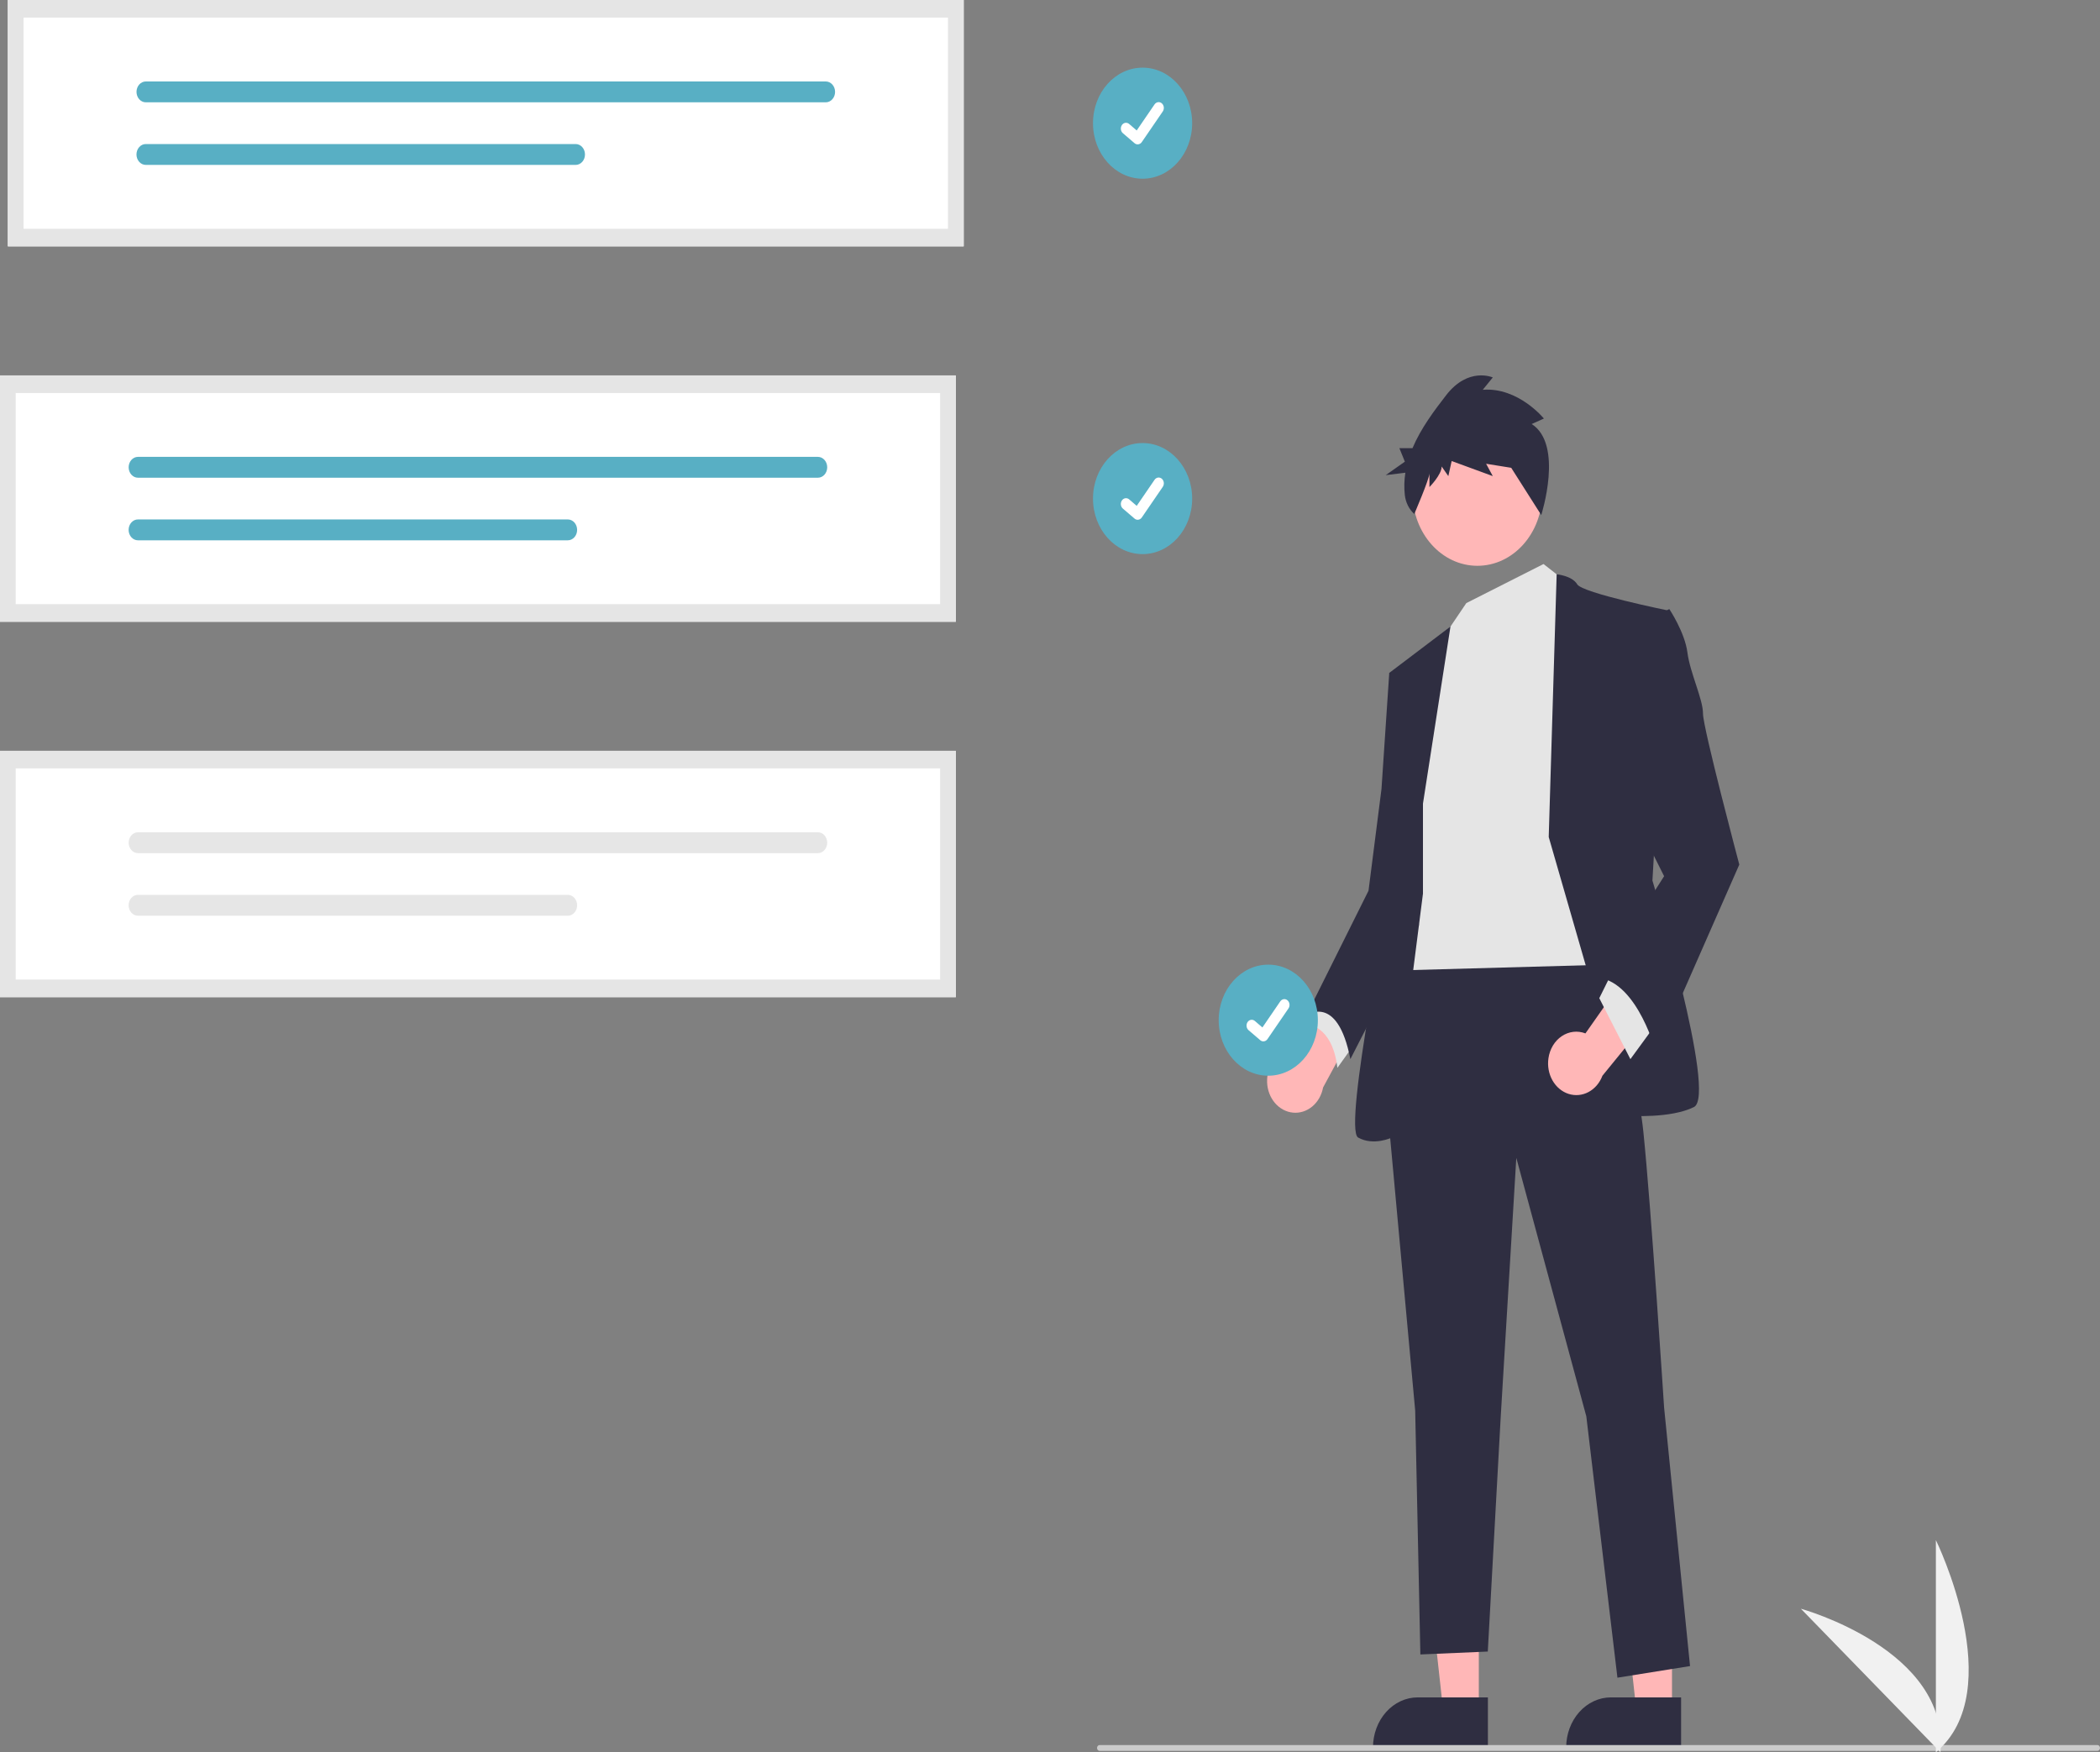 <svg width="562" height="469" viewBox="0 0 562 469" fill="none" xmlns="http://www.w3.org/2000/svg">
<rect x="0" y="0" width="562" height="469" fill="#808080" stroke="none"/>
<g clip-path="url(#clip0_232:81)">
<path d="M305.776 47.833C313.105 47.833 319.046 41.178 319.046 32.97C319.046 24.761 313.105 18.107 305.776 18.107C298.448 18.107 292.507 24.761 292.507 32.97C292.507 41.178 298.448 47.833 305.776 47.833Z" fill="#58AFC4"/>
<path d="M304.461 38.64C304.163 38.64 303.872 38.532 303.633 38.331L303.619 38.319L300.5 35.647C300.356 35.523 300.235 35.368 300.143 35.192C300.052 35.015 299.993 34.82 299.969 34.618C299.946 34.416 299.958 34.211 300.005 34.014C300.052 33.817 300.133 33.632 300.244 33.471C300.354 33.309 300.492 33.173 300.65 33.071C300.807 32.969 300.981 32.903 301.162 32.876C301.342 32.849 301.526 32.863 301.701 32.915C301.877 32.968 302.042 33.059 302.186 33.183L304.206 34.918L308.979 27.943C309.09 27.781 309.228 27.646 309.386 27.544C309.543 27.442 309.717 27.375 309.897 27.349C310.078 27.322 310.261 27.335 310.437 27.388C310.613 27.441 310.777 27.532 310.922 27.656L310.922 27.656L310.892 27.702L310.923 27.656C311.214 27.907 311.405 28.277 311.453 28.685C311.501 29.093 311.402 29.505 311.179 29.832L305.565 38.032C305.435 38.221 305.268 38.374 305.077 38.479C304.886 38.584 304.675 38.638 304.463 38.638L304.461 38.64Z" fill="white"/>
<path d="M305.776 148.312C313.105 148.312 319.046 141.657 319.046 133.449C319.046 125.24 313.105 118.586 305.776 118.586C298.448 118.586 292.507 125.24 292.507 133.449C292.507 141.657 298.448 148.312 305.776 148.312Z" fill="#58AFC4"/>
<path d="M304.461 139.119C304.163 139.119 303.872 139.011 303.633 138.811L303.619 138.798L300.5 136.126C300.356 136.002 300.235 135.847 300.143 135.671C300.052 135.494 299.993 135.3 299.969 135.097C299.946 134.895 299.958 134.69 300.005 134.493C300.052 134.296 300.133 134.112 300.244 133.95C300.354 133.788 300.492 133.652 300.65 133.55C300.807 133.448 300.981 133.382 301.162 133.355C301.342 133.329 301.526 133.342 301.701 133.395C301.877 133.447 302.042 133.538 302.186 133.662L304.206 135.397L308.979 128.422C309.09 128.261 309.228 128.125 309.386 128.023C309.543 127.921 309.717 127.855 309.897 127.828C310.078 127.801 310.261 127.815 310.437 127.867C310.613 127.92 310.777 128.011 310.922 128.135L310.922 128.135L310.892 128.181L310.923 128.135C311.214 128.386 311.405 128.756 311.453 129.164C311.501 129.572 311.402 129.984 311.179 130.311L305.565 138.512C305.435 138.701 305.268 138.853 305.077 138.958C304.886 139.063 304.675 139.118 304.463 139.117L304.461 139.119Z" fill="white"/>
<path d="M339.1 289.63C339.057 288.398 339.256 287.17 339.682 286.033C340.108 284.896 340.752 283.878 341.568 283.05C342.384 282.222 343.352 281.604 344.404 281.24C345.456 280.876 346.566 280.775 347.657 280.944L359.809 254.237L366.676 267.783L354.083 291.068C353.708 293.101 352.681 294.91 351.195 296.151C349.709 297.392 347.869 297.98 346.022 297.803C344.175 297.626 342.45 296.696 341.175 295.19C339.899 293.684 339.161 291.705 339.1 289.63L339.1 289.63Z" fill="#FFB7B7"/>
<path d="M395.758 457.803L386.221 457.802L381.684 416.597L395.76 416.598L395.758 457.803Z" fill="#FFB7B7"/>
<path d="M398.19 468.159L367.438 468.157V467.722C367.438 464.166 368.699 460.756 370.944 458.241C373.189 455.727 376.233 454.315 379.408 454.314H379.408L398.191 454.315L398.19 468.159Z" fill="#2F2E41"/>
<path d="M447.46 457.803L437.922 457.802L433.385 416.597L447.461 416.598L447.46 457.803Z" fill="#FFB7B7"/>
<path d="M449.892 468.159L419.14 468.157V467.722C419.14 464.166 420.401 460.756 422.646 458.241C424.89 455.727 427.935 454.315 431.109 454.314H431.11L449.892 454.315L449.892 468.159Z" fill="#2F2E41"/>
<path d="M353.749 266.386L349.586 274.159C349.586 274.159 356.525 274.159 357.913 285.818L363.464 278.045L353.749 266.386Z" fill="#E5E5E5"/>
<path d="M426.61 250.064C426.61 250.064 437.713 282.709 439.794 302.918C441.876 323.126 445.346 376.757 445.346 376.757L452.285 445.934L432.855 449.043L424.528 379.089L405.793 309.913L401.629 379.089L398.16 442.047L380.118 442.825L378.73 377.535L371.097 294.368L375.26 254.727L426.61 250.064Z" fill="#2F2E41"/>
<path d="M395.384 151.439C404.965 151.439 412.732 142.74 412.732 132.008C412.732 121.276 404.965 112.576 395.384 112.576C385.803 112.576 378.036 121.276 378.036 132.008C378.036 142.74 385.803 151.439 395.384 151.439Z" fill="#FFB7B7"/>
<path d="M413.078 150.964L420.018 156.404L429.039 258.225L372.832 259.779L380.465 189.049L387.404 168.84L392.413 161.423L413.078 150.964Z" fill="#E5E5E5"/>
<path d="M414.467 224.026L416.59 153.716C416.59 153.716 420.712 154.072 422.1 156.404C423.487 158.736 446.387 163.399 446.387 163.399L442.223 235.685C442.223 235.685 459.571 293.202 453.326 296.311C447.081 299.42 435.978 298.643 435.978 298.643L414.467 224.026Z" fill="#2F2E41"/>
<path d="M380.812 215.087L388.173 167.701L371.791 180.11L375.954 214.31L372.485 237.628C372.485 237.628 359.3 302.14 363.464 304.472C367.627 306.804 372.485 304.472 372.485 304.472L380.812 239.182V215.087Z" fill="#2F2E41"/>
<path d="M376.648 178.556L371.791 180.11L369.709 211.201L366.24 238.405L349.586 271.827C349.586 271.827 357.913 265.609 361.382 283.486L379.723 247.719L376.648 178.556Z" fill="#2F2E41"/>
<path d="M409.907 113.494L413.178 112.027C413.178 112.027 406.338 103.592 396.821 104.325L399.498 101.025C399.498 101.025 392.955 98.091 387.007 105.792C383.881 109.841 380.263 114.6 378.008 119.96H374.504L375.967 123.567L370.849 127.173L376.102 126.525C375.789 128.5 375.741 130.516 375.959 132.507C376.185 134.498 377.092 136.314 378.489 137.57V137.57C378.489 137.57 382.546 128.163 382.546 126.696V130.364C382.546 130.364 385.818 127.063 385.818 124.863L387.602 127.43L388.494 123.396L399.498 127.43L397.713 124.129L404.554 125.23L401.877 121.195L412.467 137.854C412.467 137.854 418.531 118.995 409.907 113.494Z" fill="#2F2E41"/>
<path d="M414.393 283.256C414.564 282.038 414.972 280.877 415.587 279.854C416.202 278.831 417.01 277.972 417.954 277.337C418.898 276.702 419.954 276.307 421.049 276.179C422.144 276.051 423.251 276.193 424.292 276.596L440.842 253.039L445.231 267.82L428.841 287.924C428.121 289.837 426.8 291.388 425.127 292.283C423.455 293.178 421.547 293.354 419.766 292.779C417.985 292.203 416.454 290.916 415.464 289.161C414.474 287.406 414.093 285.305 414.393 283.256V283.256Z" fill="#FFB7B7"/>
<path d="M442.57 274.936L436.325 283.486L427.998 267.164L431.467 260.169L442.57 274.936Z" fill="#E5E5E5"/>
<path d="M441.182 166.12L446.733 163.011C446.733 163.011 450.897 169.229 451.591 174.67C452.285 180.11 455.754 187.106 455.754 190.992C455.754 194.878 465.469 231.41 465.469 231.41L443.264 281.932C443.264 281.932 438.406 263.277 427.998 261.723L445.346 234.519L435.631 215.087L441.182 166.12Z" fill="#2F2E41"/>
<path d="M561.299 468.638H294.288C294.102 468.638 293.924 468.555 293.792 468.408C293.661 468.261 293.587 468.061 293.587 467.853C293.587 467.645 293.661 467.445 293.792 467.298C293.924 467.151 294.102 467.068 294.288 467.068H561.299C561.485 467.068 561.663 467.151 561.795 467.298C561.926 467.445 562 467.645 562 467.853C562 468.061 561.926 468.261 561.795 468.408C561.663 468.555 561.485 468.638 561.299 468.638Z" fill="#CBCBCB"/>
<path d="M255.798 166.418H0V100.479H255.798V166.418Z" fill="white"/>
<path d="M36.917 122.282C36.257 122.283 35.624 122.578 35.158 123.101C34.691 123.625 34.429 124.334 34.429 125.073C34.429 125.813 34.691 126.523 35.158 127.046C35.624 127.569 36.257 127.864 36.917 127.865H218.891C219.552 127.864 220.184 127.569 220.651 127.046C221.117 126.523 221.379 125.813 221.379 125.073C221.379 124.334 221.117 123.625 220.651 123.101C220.184 122.578 219.552 122.283 218.891 122.282H36.917Z" fill="#58AFC4"/>
<path d="M36.918 139.032C36.59 139.031 36.266 139.103 35.963 139.242C35.661 139.382 35.386 139.587 35.154 139.846C34.922 140.104 34.738 140.412 34.612 140.75C34.486 141.089 34.421 141.451 34.42 141.818C34.419 142.185 34.483 142.548 34.608 142.887C34.732 143.226 34.915 143.534 35.146 143.794C35.377 144.054 35.651 144.26 35.954 144.401C36.256 144.542 36.58 144.615 36.907 144.616H151.953C152.28 144.616 152.605 144.545 152.908 144.405C153.211 144.265 153.486 144.059 153.718 143.8C153.95 143.54 154.134 143.232 154.259 142.893C154.385 142.554 154.449 142.191 154.449 141.824C154.449 141.457 154.385 141.094 154.259 140.755C154.134 140.416 153.95 140.108 153.718 139.848C153.486 139.589 153.211 139.383 152.908 139.243C152.605 139.103 152.28 139.032 151.953 139.032H36.918Z" fill="#58AFC4"/>
<path d="M255.798 166.418H0V100.479H255.798V166.418ZM4.205 161.708H251.593V105.189H4.205V161.708Z" fill="#E5E5E5"/>
<path d="M255.798 266.898H0V200.958H255.798V266.898Z" fill="white"/>
<path d="M36.917 222.761C36.257 222.762 35.624 223.057 35.158 223.58C34.691 224.104 34.429 224.813 34.429 225.553C34.429 226.292 34.691 227.002 35.158 227.525C35.624 228.049 36.257 228.343 36.917 228.345H218.891C219.552 228.343 220.184 228.049 220.651 227.525C221.117 227.002 221.379 226.292 221.379 225.553C221.379 224.813 221.117 224.104 220.651 223.58C220.184 223.057 219.552 222.762 218.891 222.761H36.917Z" fill="#E6E6E6"/>
<path d="M36.918 239.511C36.59 239.511 36.266 239.582 35.963 239.722C35.661 239.861 35.386 240.066 35.154 240.325C34.922 240.584 34.738 240.891 34.612 241.229C34.486 241.568 34.421 241.931 34.42 242.297C34.419 242.664 34.483 243.027 34.608 243.366C34.732 243.705 34.915 244.013 35.146 244.273C35.377 244.533 35.651 244.739 35.954 244.88C36.256 245.021 36.58 245.094 36.907 245.095H151.953C152.28 245.096 152.605 245.024 152.908 244.884C153.211 244.744 153.486 244.538 153.718 244.279C153.95 244.02 154.134 243.712 154.259 243.373C154.385 243.034 154.449 242.67 154.449 242.303C154.449 241.936 154.385 241.573 154.259 241.234C154.134 240.895 153.95 240.587 153.718 240.327C153.486 240.068 153.211 239.863 152.908 239.723C152.605 239.583 152.28 239.511 151.953 239.511H36.918Z" fill="#E6E6E6"/>
<path d="M255.798 266.898H0V200.958H255.798V266.898ZM4.205 262.188H251.593V205.668H4.205V262.188Z" fill="#E5E5E5"/>
<path d="M257.901 65.939H2.102V0H257.901V65.939Z" fill="white"/>
<path d="M39.02 21.803C38.36 21.804 37.727 22.099 37.26 22.622C36.794 23.145 36.532 23.855 36.532 24.595C36.532 25.334 36.794 26.044 37.26 26.567C37.727 27.09 38.36 27.385 39.02 27.386H220.994C221.654 27.385 222.287 27.09 222.753 26.567C223.22 26.044 223.482 25.334 223.482 24.595C223.482 23.855 223.22 23.145 222.753 22.622C222.287 22.099 221.654 21.804 220.994 21.803H39.02Z" fill="#58AFC4"/>
<path d="M39.02 38.553C38.359 38.552 37.724 38.844 37.256 39.367C36.788 39.889 36.524 40.599 36.522 41.339C36.521 42.08 36.782 42.79 37.249 43.315C37.715 43.84 38.349 44.135 39.01 44.137H154.055C154.383 44.137 154.707 44.066 155.01 43.926C155.313 43.785 155.588 43.58 155.82 43.321C156.052 43.061 156.236 42.753 156.362 42.414C156.487 42.075 156.552 41.712 156.552 41.345C156.552 40.978 156.487 40.615 156.362 40.276C156.236 39.937 156.052 39.629 155.82 39.369C155.588 39.11 155.313 38.904 155.01 38.764C154.707 38.624 154.383 38.553 154.055 38.553H39.02Z" fill="#58AFC4"/>
<path d="M257.901 65.939H2.102V0H257.901V65.939ZM6.307 61.23H253.696V4.71H6.307V61.23Z" fill="#E5E5E5"/>
<path d="M518.078 469V412.214C518.078 412.214 537.835 452.473 518.078 469Z" fill="#F1F1F1"/>
<path d="M519.298 468.99L481.952 430.587C481.952 430.587 521.79 441.511 519.298 468.99Z" fill="#F1F1F1"/>
<path d="M339.415 287.92C346.744 287.92 352.685 281.265 352.685 273.056C352.685 264.848 346.744 258.193 339.415 258.193C332.087 258.193 326.146 264.848 326.146 273.056C326.146 281.265 332.087 287.92 339.415 287.92Z" fill="#58AFC4"/>
<path d="M338.1 278.726C337.802 278.727 337.511 278.619 337.272 278.418L337.258 278.406L334.139 275.734C333.995 275.61 333.873 275.455 333.782 275.278C333.691 275.102 333.632 274.907 333.608 274.705C333.584 274.503 333.596 274.297 333.643 274.1C333.69 273.903 333.771 273.718 333.882 273.556C333.993 273.395 334.131 273.259 334.288 273.157C334.446 273.055 334.62 272.989 334.801 272.962C334.981 272.935 335.165 272.949 335.34 273.002C335.516 273.054 335.681 273.145 335.826 273.27L337.845 275.005L342.619 268.03C342.729 267.868 342.867 267.732 343.025 267.63C343.182 267.528 343.356 267.462 343.536 267.435C343.717 267.409 343.9 267.422 344.076 267.475C344.252 267.527 344.416 267.618 344.561 267.742L344.561 267.743L344.531 267.789L344.562 267.743C344.853 267.993 345.044 268.363 345.092 268.771C345.14 269.179 345.041 269.592 344.818 269.919L339.204 278.119C339.074 278.308 338.907 278.461 338.716 278.566C338.525 278.671 338.314 278.725 338.102 278.724L338.1 278.726Z" fill="white"/>
</g>
<defs>
<clipPath id="clip0_232:81">
<rect width="562" height="469" fill="white"/>
</clipPath>
</defs>
</svg>

